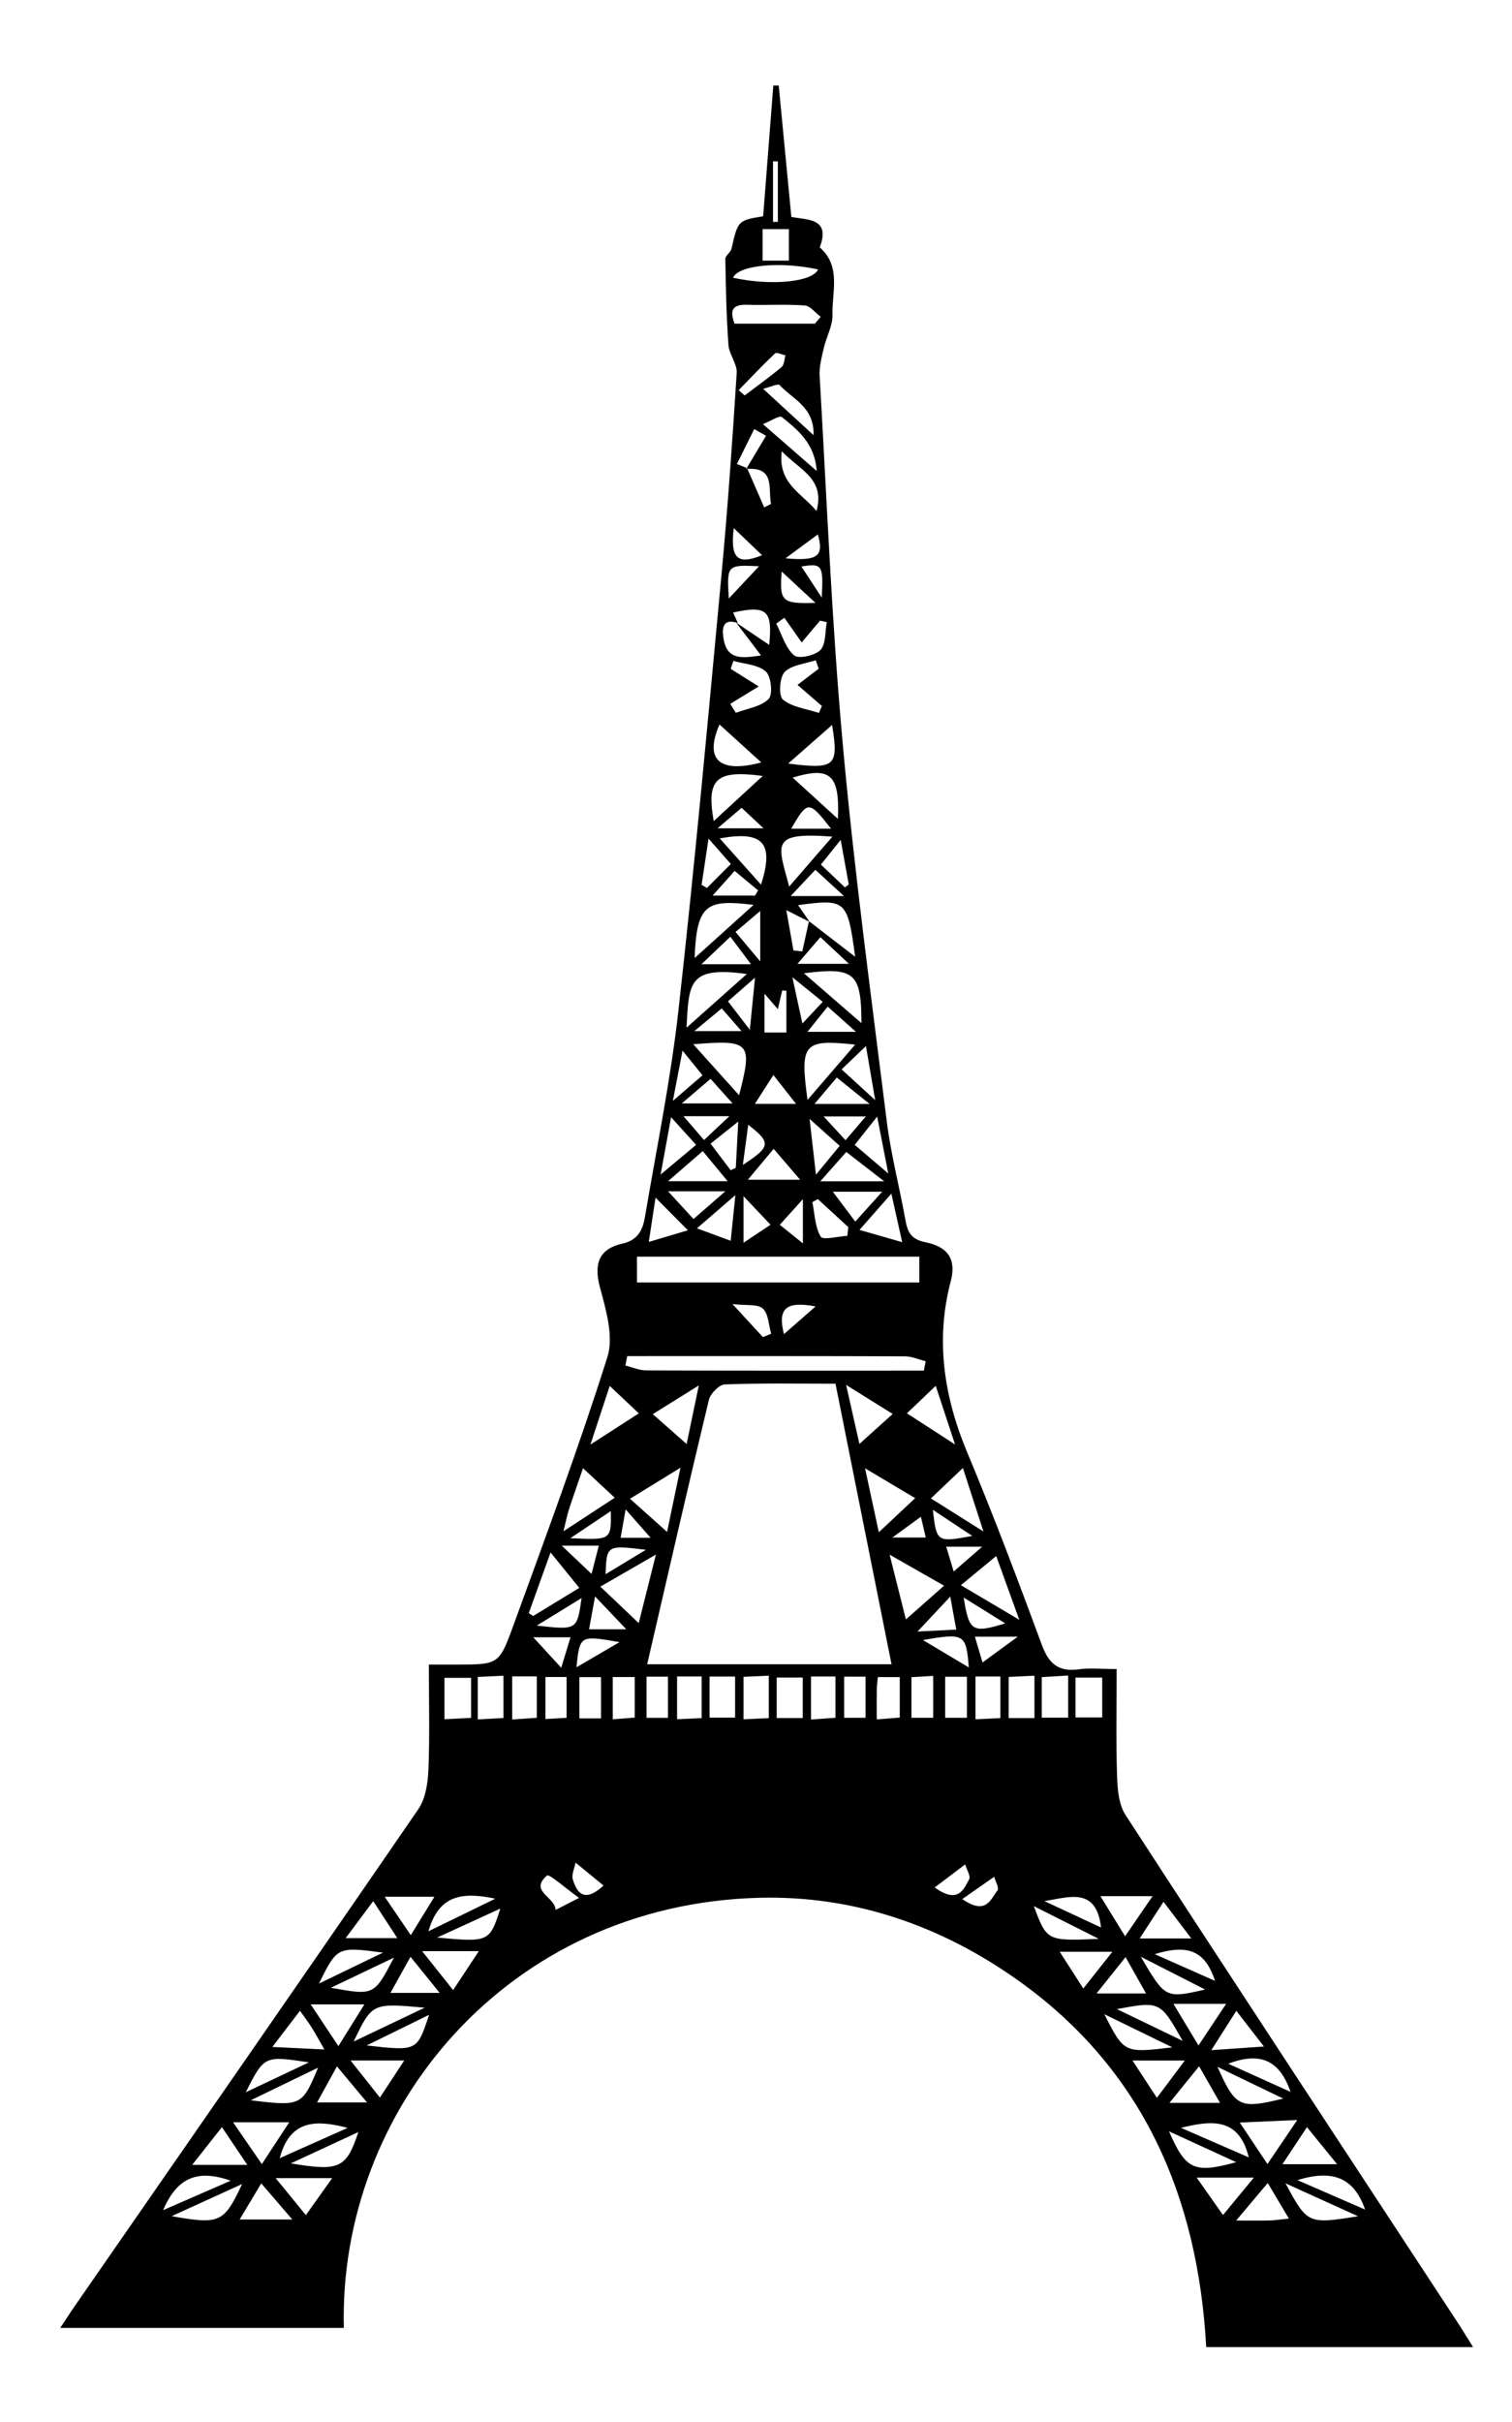 <?xml version="1.0" encoding="utf-8"?>
<!-- Generator: Adobe Illustrator 16.0.0, SVG Export Plug-In . SVG Version: 6.00 Build 0)  -->
<!DOCTYPE svg PUBLIC "-//W3C//DTD SVG 1.1//EN" "http://www.w3.org/Graphics/SVG/1.1/DTD/svg11.dtd">
<svg version="1.1" id="Capa_1" xmlns="http://www.w3.org/2000/svg" xmlns:xlink="http://www.w3.org/1999/xlink" x="0px" y="0px"
	 width="1276.826px" height="2043.923px" viewBox="1371.928 -22.04 1276.826 2043.923"
	 enable-background="new 1371.928 -22.04 1276.826 2043.923" xml:space="preserve">
<g>
</g>
<g>
	<path fill-rule="evenodd" clip-rule="evenodd" d="M1734.098,1382.722c11.211,0,17.259,0.019,23.303,0
		c34.898-0.129,35.92,0.244,47.542-31.62c27.581-75.634,55.604-151.178,79.9-227.882c5.501-17.378-1.196-39.913-6.307-58.996
		c-5.366-20.055-0.572-32.393,18.951-36.753c13.296-2.969,17.243-11.735,19.064-22.469c9.829-58,21.726-115.787,28.273-174.172
		c13.66-121.794,24.782-243.874,36.205-365.905c5.364-57.305,9.368-114.752,13.021-172.192c0.491-7.717-6.409-15.674-6.986-23.729
		c-1.729-24.138-2.213-48.374-2.62-72.585c-0.044-2.776,4.457-5.392,5.168-8.467c5.516-23.928,5.387-23.96,26.773-27.501
		c2.846-36.62,5.706-73.466,8.572-110.313c1.526-0.005,3.053-0.008,4.579-0.012c3.501,36.456,7.001,72.91,10.646,110.884
		c13.208,2.608,33.496,0.756,23.999,25.677c18.316,16.122,10.228,37.646,10.733,57c0.241,9.254-5.174,18.562-7.335,28.008
		c-1.767,7.713-3.944,15.749-3.492,23.499c6.02,103.422,10.147,207.028,19.463,310.164c9.611,106.45,23.943,212.488,37.173,318.59
		c3.504,28.114,10.813,55.745,15.812,83.697c1.822,10.181,4.818,16.197,16.771,18.612c16.547,3.343,27.016,11.993,21.434,33.189
		c-13.019,49.455-5.71,97.233,14.002,144.307c22.464,53.661,42.946,108.177,63.147,162.741c5.868,15.85,14.301,22.544,31.091,20.21
		c9.241-1.282,18.807-0.23,31.927-0.23c0,30.958-0.632,60.346,0.317,89.688c0.365,11.294,1.291,24.45,7.115,33.412
		c93.049,143.152,186.939,285.764,280.617,428.516c3.954,6.021,7.672,12.199,12.939,20.596c-76.592,0-150.039,0-225.359,0
		c-6.963-126.502-53.216-234.36-158.855-309.447c-64.775-46.041-138.258-71.87-218.921-69.72
		c-212.563,5.667-355.135,178.724-350.471,362.977c-78.987,0-157.962,0-239.478,0c4.136-6.245,7.926-12.203,11.943-18.001
		c96.907-139.782,194.017-279.424,290.333-419.609c6.138-8.927,8.155-21.982,8.613-33.266
		C1734.886,1442.876,1734.098,1414.052,1734.098,1382.722z M2002.81,373.006c4.821,11.052,9.645,22.108,14.471,33.159
		c1.913-0.989,3.827-1.976,5.743-2.961c-2.663-12.688,3.925-31.505-20.947-29.471c5.581-9.339,11.166-18.678,16.752-28.016
		c-3.329-1.889-6.658-3.775-9.987-5.66c-4.878,9.836-9.752,19.671-14.63,29.507C1997.076,370.71,1999.943,371.849,2002.81,373.006z
		 M1995.01,503.757c-14.301-4.844-13.13,6.808-12.031,13.441c3.103,18.716,17.054,15.912,31.618,13.906
		c-7.588-9.999-14.31-18.857-21.033-27.72c9.336,6.288,18.676,12.569,27.925,18.794c2.951-29.08-1.868-33.617-30.478-27.307
		C1992.403,497.959,1993.704,500.861,1995.01,503.757z M2055.064,755.331c12.772,9.843,25.546,19.686,39,30.052
		c-6.394-47.831-7.779-49.084-48.205-43.561c3.444,4.962,6.647,9.572,9.846,14.194c-6.274-3.174-12.549-6.348-19.771-10.009
		c2.201,12.413,4.125,23.225,6.042,34.036c2.488,0.288,4.975,0.57,7.457,0.853C2051.311,772.374,2053.185,763.853,2055.064,755.331z
		 M1918.433,1382.42c68.281,0,136.548,0,206.35,0c-15.835-79.212-31.42-157.173-47.325-236.744c-31.329,0-62.428-0.577-93.462,0.609
		c-4.785,0.183-12.168,7.74-13.452,13.072C1952.823,1232.948,1935.954,1306.748,1918.433,1382.42z M2148.271,1038.461
		c-81.046,0-159.921,0-238.431,0c0,8.101,0,14.642,0,21.77c79.934,0,158.856,0,238.431,0
		C2148.271,1052.49,2148.271,1045.923,2148.271,1038.461z M1901.577,1122.389c-0.507,2.652-1.012,5.3-1.518,7.949
		c5.831,1.439,11.654,4.096,17.488,4.122c70.26,0.289,140.523,0.186,210.787,0.186c7.926,0,15.852,0,23.777,0
		c0.506-2.646,1.008-5.296,1.516-7.938c-5.828-1.442-11.651-4.098-17.486-4.122c-70.262-0.29-140.522-0.193-210.787-0.197
		C1917.428,1122.389,1909.503,1122.389,1901.577,1122.389z M2060.048,251.097c1.649-1.92,3.3-3.839,4.953-5.758
		c-4.506-3.351-8.817-9.235-13.547-9.585c-16.174-1.205-32.504-0.1-48.76-0.58c-12.963-0.382-14.495,5.256-10.469,15.923
		C2015.499,251.097,2037.776,251.097,2060.048,251.097z M2136.927,1344.613c11.572-10.228,21.429-18.935,32.22-28.471
		c-14.941-8.516-28.481-16.226-45.955-26.182C2128.606,1311.5,2132.803,1328.204,2136.927,1344.613z M1878.902,1316.918
		c11.403,10.837,20.917,19.878,32.391,30.788c4.976-19.778,9.214-36.636,14.546-57.835
		C1908.279,1299.989,1895.005,1307.64,1878.902,1316.918z M2002.62,799.921c-49.387-6.738-48.87,7.079-50.98,45.34
		C1968.69,830.099,1984.604,815.948,2002.62,799.921z M2053.846,906.174c14.806-17.178,27.12-31.465,40.222-46.662
		C2050.517,854.888,2047.315,858.376,2053.846,906.174z M2232.677,1344.914c-7.865-21.725-13.875-38.314-19.483-53.807
		c-10.005,8.247-19.212,15.839-29.844,24.608C2199.555,1325.306,2213.729,1333.699,2232.677,1344.914z M1818.449,1339.303
		c1.221,0.819,2.438,1.633,3.661,2.45c13.925-8.48,27.848-16.964,39-23.757c-8.317-10.262-15.682-19.344-24.249-29.914
		C1830.099,1306.89,1824.273,1323.099,1818.449,1339.303z M1958.521,786.456c18.066-16.287,33.359-30.067,49.772-44.864
		C1968.985,736.839,1960.175,740.376,1958.521,786.456z M1957.353,859.218c13.996,15.549,26.034,28.924,38.699,43.001
		C2007.606,857.647,2005.581,855.306,1957.353,859.218z M2114.054,1271.05c11.711-10.981,20.649-19.372,30.684-28.79
		c-14.162-8.44-26.263-15.646-42.309-25.202C2106.786,1237.286,2110.013,1252.262,2114.054,1271.05z M2050.804,799.311
		c16.549,14.333,32.09,27.791,48.576,42.067C2099.326,798.843,2093.589,793.863,2050.804,799.311z M2074.856,684.009
		c-53.044-4.06-46.064,6.062-36.481,42.105C2050.634,711.967,2061.825,699.048,2074.856,684.009z M1903.94,1242.785
		c11.293,10.083,20.454,18.256,31.315,27.957c4.008-19.262,7.188-34.52,11.277-54.148
		C1930.132,1226.677,1918.157,1234.044,1903.94,1242.785z M2202.404,1270.403c-6.37-19.705-11.405-35.261-17.335-53.607
		c-10.027,9.529-17.847,16.967-27.013,25.686C2173.189,1252.009,2185.937,1260.036,2202.404,1270.403z M2063.298,542.281
		c-0.837-2.382-1.674-4.761-2.508-7.14c-9.017,3.078-20.364,3.894-26.281,9.985c-4.373,4.501-5.191,20.245-1.404,23.287
		c7.968,6.41,20.004,7.77,30.367,11.203c0.837-1.955,1.674-3.912,2.51-5.865c-6.624-5.723-13.249-11.446-20.598-17.792
		C2051.957,550.943,2057.626,546.612,2063.298,542.281z M1847.756,1270.21c15.774-10.312,28.77-18.808,43.29-28.292
		c-9.713-9.041-17.247-16.055-26.787-24.931c-4.723,13.797-8.49,24.384-11.943,35.069
		C1850.738,1256.944,1849.783,1262.022,1847.756,1270.21z M1988.606,571.963c1.566,2.516,3.133,5.028,4.697,7.539
		c9.5-3.607,21.112-5.094,27.678-11.648c3.728-3.715,2.209-19.091-2.357-23.195c-6.546-5.878-18.036-6.252-27.411-8.973
		c-0.737,2.241-1.476,4.479-2.212,6.719c6.531,4.11,13.06,8.215,23.624,14.863C2004,562.546,1996.302,567.253,1988.606,571.963z
		 M2014.597,724.543c11.202-35.391,1.859-45.688-34.88-39.059C1991.46,698.634,2002.732,711.264,2014.597,724.543z
		 M2016.034,632.789c-39.486-5.293-47.683,2.404-41.415,38.105C1988.434,658.182,2001.765,645.923,2016.034,632.789z
		 M2273.972,1391.933c-8.858,0.549-15.284,0.946-22.313,1.379c0,12.104,0,22.615,0,34.193c7.8,0,14.687,0,22.313,0
		C2273.972,1415.678,2273.972,1405.185,2273.972,1391.933z M2062.727,205.337c-32.171-7.029-67.266-3.605-71.767,7.002
		C2023.002,219.407,2058.213,215.971,2062.727,205.337z M2245.492,1392.097c-8.558,0.403-15.45,0.73-21.806,1.032
		c0,13.157,0,23.696,0,34.723c7.798,0,14.281,0,21.806,0C2245.492,1416.324,2245.492,1405.761,2245.492,1392.097z
		 M2195.678,1392.776c0,12.954,0,23.874,0,36.103c8.057-0.38,14.456-0.68,21.01-0.988c0-12.517,0-23.52,0-35.114
		C2209.337,1392.776,2203.424,1392.776,2195.678,1392.776z M2021.139,1427.908c0-12.438,0-23.445,0-35.812
		c-7.979,0.358-14.411,0.653-21.321,0.968c0,12.523,0,23.578,0,35.821C2007.738,1428.522,2014.229,1428.224,2021.139,1427.908z
		 M1971.145,1392.809c0,12.644,0,23.147,0,34.677c7.91,0,14.798,0,21.541,0c0-12.434,0-23.456,0-34.677
		C1985.111,1392.809,1979.158,1392.809,1971.145,1392.809z M1775.398,1428.98c8.404-0.454,14.888-0.801,21.69-1.167
		c0-12.414,0-23.354,0-35.691c-8.073,0.386-14.48,0.688-21.69,1.026C1775.398,1405.146,1775.398,1415.674,1775.398,1428.98z
		 M1769.753,1393.898c-9.006,0-15.924,0-22.501,0c0,12.357,0,22.928,0,34.942c8.326-0.425,15.284-0.78,22.501-1.148
		C1769.753,1415.323,1769.753,1405.289,1769.753,1393.898z M1634.318,1669.494c8.315,12.526,15.345,23.113,23.38,35.213
		c7.821-12.57,14.046-22.561,21.92-35.213C1663.398,1669.494,1650.927,1669.494,1634.318,1669.494z M2302.7,1393.68
		c-8.555,0-15.465,0-22.539,0c0,12.106,0,22.692,0,33.646c7.991,0,14.924,0,22.539,0C2302.7,1415.804,2302.7,1405.78,2302.7,1393.68
		z M2049.813,1427.826c0-12.55,0-23.021,0-34.188c-8.054,0-14.915,0-22.009,0c0,12.092,0,22.646,0,34.188
		C2035.233,1427.826,2041.708,1427.826,2049.813,1427.826z M1804.449,1392.676c0,13.174,0,24.2,0,36.375
		c7.955-0.545,14.378-0.981,20.784-1.421c0-12.581,0-23.501,0-34.954C1817.604,1392.676,1811.688,1392.676,1804.449,1392.676z
		 M2048.912,520.131c-5.749-8.19-10.184-14.514-14.618-20.836c-2.275,1.649-4.555,3.299-6.828,4.944
		c4.741,9.195,7.713,20.418,14.96,26.743c3.729,3.257,17.701,0.308,22.257-4.438c4.797-4.995,3.887-15.474,5.469-23.561
		c-1.916-0.413-3.834-0.83-5.754-1.248C2060.3,506.604,2056.202,511.471,2048.912,520.131z M2467.405,1767.046
		c-17.501,0.781-31.307,1.397-48.533,2.167c8.98,13.466,15.608,23.396,23.364,35.018
		C2451.36,1790.752,2458.302,1780.498,2467.405,1767.046z M2056.825,1392.769c0,13.2,0,24.183,0,36.32
		c8.002-0.583,14.404-1.051,20.619-1.5c0-12.624,0-23.501,0-34.82C2069.773,1392.769,2063.874,1392.769,2056.825,1392.769z
		 M1776.303,1624.538c-16.962,0-30.538,0-47.906,0c9.885,12.42,17.484,21.962,26.172,32.875
		C1762.312,1645.704,1768.495,1636.349,1776.303,1624.538z M2086.434,1146.679c4.354,19.267,7.497,33.178,11.256,49.828
		c10.472-9.439,18.63-16.794,28.067-25.302C2112.507,1162.938,2101.781,1156.251,2086.434,1146.679z M1943.682,1392.738
		c0,11.934,0,23.303,0,36.088c7.895-0.357,14.258-0.642,20.78-0.936c0-12.556,0-23.571,0-35.152
		C1957.199,1392.738,1951.302,1392.738,1943.682,1392.738z M1923.168,1171.377c10.616,9.358,18.795,16.569,28.594,25.212
		c3.692-17.761,6.627-31.852,10.288-49.444C1947.849,1155.994,1936.759,1162.907,1923.168,1171.377z M1593.055,1804.249
		c8.147-12.426,14.893-22.718,23.123-35.279c-17.574,0-31.181,0-47.431,0C1577.19,1781.223,1584.003,1791.115,1593.055,1804.249z
		 M2404.703,1847.239c8.929-10.818,16.208-19.642,26.048-31.563c-18.303,0-31.799,0-48.253,0
		C2390.071,1826.437,2396.445,1835.504,2404.703,1847.239z M2362.863,1669.062c7.371,12.229,13.676,22.689,21.15,35.091
		c8.275-12.465,15.071-22.686,23.303-35.091C2391.581,1669.062,2379.17,1669.062,2362.863,1669.062z M1979.521,589.363
		c-12.931,29.693-0.151,41.479,35.271,32.018C2002.929,610.611,1991.86,600.565,1979.521,589.363z M1652.423,1816.101
		c-15.886,0-29.6,0-47.713,0c9.781,11.965,17.133,20.955,25.517,31.208C1637.759,1836.719,1644.305,1827.515,1652.423,1816.101z
		 M1580.771,1804.916c-7.985-11.855-14.106-20.948-21.449-31.849c-8.76,11.124-15.848,20.12-25.081,31.849
		C1551.541,1804.916,1564.507,1804.916,1580.771,1804.916z M2369.173,1773.631c18.82,8.204,37.645,16.406,57.299,24.97
		C2417.93,1763.628,2393.485,1767.872,2369.173,1773.631z M1681.596,1704.127c42.585,4.835,42.585,4.835,52.658-25.842
		C1715.841,1687.321,1698.718,1695.722,1681.596,1704.127z M2311.295,1625.058c-16.968,0-29.188,0-44.463,0
		c7.026,10.957,12.862,20.057,19.897,31.025C2295.22,1645.359,2301.972,1636.833,2311.295,1625.058z M2079.503,669.032
		c1.681-37.682-6.582-44.402-38.215-34.852C2053.384,645.211,2065.282,656.064,2079.503,669.032z M1870.514,1197.045
		c16.033-10.33,27.64-17.807,40.876-26.331c-8.827-8.32-15.807-14.9-24.566-23.158
		C1881.296,1164.329,1876.785,1178.021,1870.514,1197.045z M2454.86,1804.375c16.513,0,29.527,0,46.192,0
		c-9.593-11.802-16.894-20.785-25.447-31.315C2468.275,1784.128,2462.125,1793.413,2454.86,1804.375z M2037.509,622.337
		c39.936,5.052,42.686,2.423,37.092-32.589C2062.622,600.271,2051.288,610.229,2037.509,622.337z M1665.534,1773.683
		c-24.842-6.36-48.442-8.319-57.369,25.55C1628.384,1790.226,1646.96,1781.954,1665.534,1773.683z M1516.876,1848.207
		c40.686,7.194,44.119,5.629,59.506-27.126C1556.061,1830.345,1537.729,1838.697,1516.876,1848.207z M2178.431,1196.956
		c-6.242-18.936-10.862-32.949-16.313-49.479c-9.333,8.895-15.963,15.21-24.338,23.185
		C2151.044,1179.239,2162.568,1186.693,2178.431,1196.956z M2345.232,1578.132c-16.102,0-28.478,0-44.063,0
		c7.59,12.32,13.639,22.144,20.853,33.85C2330.112,1600.184,2337.099,1590,2345.232,1578.132z M1625.234,1674.874
		c-7.598,9.945-14.353,18.794-23.322,30.533c15.954,0.772,28.538,1.382,43.929,2.122c-4.784-8.327-7.553-13.534-10.688-18.504
		C1632.397,1684.66,1629.237,1680.545,1625.234,1674.874z M2359.099,1776.596c14.158,32.547,21.366,35.763,56.73,26.052
		C2396.649,1793.842,2378.817,1785.648,2359.099,1776.596z M1617.53,1803.644c41.081,6.915,46.867,4.161,57.019-26.428
		C1655.658,1785.971,1637.745,1794.273,1617.53,1803.644z M2518.729,1848.269c-21.665-9.822-39.957-18.122-61.249-27.779
		C2475.962,1854.811,2476.513,1855.062,2518.729,1848.269z M2032.101,358.745c-3.462,27.296,16.688,35.132,29.338,50.477
		C2068.909,381.749,2047.176,374.752,2032.101,358.745z M1832.512,1428.676c6.918-0.4,12.499-0.719,17.871-1.03
		c0-12.647,0-23.652,0-34.453c-6.645,0-11.751,0-17.871,0C1832.512,1404.652,1832.512,1415.146,1832.512,1428.676z
		 M2133.789,1026.24c-3.727-16.697-6.06-27.169-9.131-40.948c-9.867,11.207-16.884,19.188-26.919,30.593
		C2110.22,1019.469,2119.569,1022.156,2133.789,1026.24z M2159.983,1427.633c0-11.886,0-22.943,0-35.382
		c-6.834,0.413-12.409,0.749-18.359,1.114c0,12.101,0,22.637,0,34.268C2148.039,1427.633,2153.628,1427.633,2159.983,1427.633z
		 M1889.377,1428.896c7.192-0.563,12.784-0.999,18.543-1.451c0-12.13,0-22.645,0-34.208c-6.499,0-12.067,0-18.543,0
		C1889.377,1404.79,1889.377,1415.315,1889.377,1428.896z M1707.454,1613.567c-7.641-11.729-13.502-20.727-20.354-31.234
		c-8.275,11.099-14.838,19.897-23.289,31.234C1679.538,1613.567,1691.728,1613.567,1707.454,1613.567z M1696.797,1578.67
		c7.492,11.016,14.586,21.442,22.029,32.392c7.131-11.577,12.972-21.066,19.949-32.392
		C1724.208,1578.67,1711.683,1578.67,1696.797,1578.67z M2084.767,1392.931c0,12.844,0,23.375,0,34.702c6.557,0,12.139,0,18.096,0
		c0-12.186,0-23.218,0-34.702C2096.415,1392.931,2091.294,1392.931,2084.767,1392.931z M2112.301,1428.974
		c8.082-0.635,13.674-1.077,19.437-1.529c0-12.113,0-22.627,0-34.187c-6.496,0-12.066,0-18.514,0
		c-0.361,4.183-0.83,7.425-0.885,10.676C2112.214,1411.243,2112.301,1418.553,2112.301,1428.974z M2304.502,1677.779
		c16.735,32.836,16.735,32.836,57.412,27.955C2341.6,1695.844,2325.276,1687.895,2304.502,1677.779z M1917.917,1392.916
		c0,12.842,0,23.38,0,34.717c6.553,0,12.133,0,18.092,0c0-12.189,0-23.213,0-34.717
		C1929.551,1392.916,1924.426,1392.916,1917.917,1392.916z M2170.088,1393.006c0,12.428,0,22.953,0,34.607
		c6.391,0,11.975,0,18.365,0c0-11.791,0-22.813,0-34.607C2182.16,1393.006,2177.024,1393.006,2170.088,1393.006z M1879.442,1428.12
		c0-12.824,0-23.334,0-34.825c-6.492,0-12.059,0-18.241,0c0,12.126,0,23.175,0,34.825
		C1867.597,1428.12,1872.78,1428.12,1879.442,1428.12z M2400.036,1722.178c15.309,34.188,18.714,35.749,55.484,26.787
		C2437.029,1740.044,2420.472,1732.047,2400.036,1722.178z M2118.594,974.883c-13.449-10.414-22.241-17.223-31.997-24.776
		c-7.06,7.957-13.299,14.984-21.988,24.776C2083.766,974.883,2098.104,974.883,2118.594,974.883z M1957.59,1006.695
		c9.388-8.176,16.794-14.632,26.843-23.385c-18.186,0-31.574,0-48.374,0C1944.432,992.405,1950.235,998.707,1957.59,1006.695z
		 M1733.772,1607.769c18.962-9.239,36.244-17.666,56.42-27.497C1762.684,1574.49,1742.5,1576.72,1733.772,1607.769z
		 M2377.968,1613.823c-9.225-12.126-15.849-20.84-23.507-30.907c-7.345,11.299-13.239,20.365-20.094,30.907
		C2349.903,1613.823,2361.78,1613.823,2377.968,1613.823z M1667.97,1716.837c9.756,12.318,16.503,20.829,24.791,31.292
		c7.577-11.559,13.526-20.628,20.519-31.292C1697.62,1716.837,1685.148,1716.837,1667.97,1716.837z M2328.276,1716.863
		c7.244,11.068,13.194,20.161,20.592,31.469c8.454-11.289,15.11-20.17,23.582-31.469
		C2355.672,1716.863,2343.334,1716.863,2328.276,1716.863z M1640.531,1722.871c-19.215,9.305-35.979,17.422-56.871,27.541
		C1626.236,1755.569,1627.114,1755.131,1640.531,1722.871z M2467.528,1817.774c21.248,9.24,38.748,16.852,57.174,24.865
		C2515.063,1815.055,2496.827,1808.79,2467.528,1817.774z M2439.273,1705.041c-8.921-11.526-15.718-20.311-23.321-30.142
		c-7.275,11.459-13.233,20.834-21.101,33.216C2411.429,1706.969,2423.816,1706.11,2439.273,1705.041z M2061.599,375.44
		c-1.601-23.372-15.906-34.547-29.392-45.495c-2.081-1.689-9.749,3.497-15.981,5.961
		C2032.002,349.647,2044.843,360.832,2061.599,375.44z M1986.388,974.774c-7.995-9.662-14.042-16.966-21.019-25.393
		c-9.792,8.484-17.937,15.531-29.318,25.393C1954.667,974.774,1968.388,974.774,1986.388,974.774z M1509.671,1843.136
		c19.907-8.677,36.964-16.109,57.042-24.863C1538.373,1808.274,1521.354,1815.919,1509.671,1843.136z M2038.112,197.921
		c0-10.146,0-18.038,0-26.605c-7.973,0-14.984,0-22.183,0c0,9.529,0,17.911,0,26.605
		C2023.791,197.921,2030.328,197.921,2038.112,197.921z M2003.485,973.536c15.741,0,28.264,0,44.102,0
		c-8.799-10.259-15.203-17.729-22.348-26.066C2017.966,956.185,2011.62,963.789,2003.485,973.536z M1952.832,1016.192
		c-11.472-11.555-18.816-18.954-27.326-27.524c-1.8,11.808-3.419,22.427-5.694,37.38
		C1932.662,1022.21,1941.349,1019.618,1952.832,1016.192z M1670.594,1700.822c19.797-9.429,37.433-17.837,59.956-28.563
		C1686.171,1668.281,1686.171,1668.281,1670.594,1700.822z M1681.885,1752.234c-9.346-11.203-16.638-19.937-25.412-30.445
		c-6.31,11.438-11.033,19.999-16.794,30.445C1653.897,1752.234,1665.685,1752.234,1681.885,1752.234z M2402.17,1752.586
		c-6.671-11.684-11.519-20.174-17.633-30.876c-8.942,11.017-16.138,19.891-25.051,30.876
		C2375.276,1752.586,2387.147,1752.586,2402.17,1752.586z M1618.779,1851.015c-10.3-11.965-17.568-20.404-26.241-30.484
		c-6.356,10.639-11.664,19.513-18.227,30.484C1589.639,1851.015,1601.968,1851.015,1618.779,1851.015z M2460.351,1850.246
		c-6.332-10.639-11.479-19.288-17.866-30.017c-9.278,11.013-16.708,19.832-26.686,31.672c12.349,0,20.255,0.149,28.147-0.059
		C2448.407,1851.721,2452.854,1851.003,2460.351,1850.246z M1651.34,1655.445c36.498,6.592,36.498,6.592,53.245-25.432
		C1685.193,1639.276,1668.269,1647.359,1651.34,1655.445z M2087.452,1020.905c0.283-2.463,0.564-4.919,0.848-7.374
		c-8.578-7.874-17.154-15.748-25.73-23.623c-1.541,0.832-3.084,1.668-4.625,2.497c2.02,9.92,2.141,20.966,7.026,29.184
		C2066.831,1024.71,2079.638,1021.324,2087.452,1020.905z M2253.892,1582.303c15.604,7.271,31.209,14.546,47.817,22.285
		C2297.759,1569.657,2273.995,1579.35,2253.892,1582.303z M2315.104,1673.451c19.141,9.235,35.595,17.182,55.557,26.815
		C2351.594,1666.717,2351.594,1666.717,2315.104,1673.451z M2335.326,1629.288c20.63,35.166,20.846,35.262,54.299,27.66
		C2372.606,1648.276,2356.269,1639.96,2335.326,1629.288z M1695.361,1625.788c-38.619-5.061-38.619-5.061-54.104,26.124
		C1658.756,1643.46,1674.363,1635.926,1695.361,1625.788z M2299.814,1614.195c-20.433-10.293-37.088-18.687-54.841-27.625
		C2255.996,1616.026,2255.996,1616.026,2299.814,1614.195z M1701.66,1659.759c15.154,0,27.211,0,41.546,0
		c-8.848-10.945-15.932-19.71-24.604-30.432C1712.888,1639.59,1708.114,1648.167,1701.66,1659.759z M1741.083,1613.086
		c43.708,4.038,44.348,3.725,53.344-24.445C1777.408,1596.443,1761.987,1603.505,1741.083,1613.086z M2347.06,1627.089
		c19.289,8.542,33.829,14.986,50.911,22.556C2389.254,1622.531,2373.154,1619.094,2347.06,1627.089z M1579.445,1743.64
		c17.786-8.416,34.001-16.085,53.337-25.232C1595.141,1712.699,1595.141,1712.699,1579.445,1743.64z M1960.463,1014.563
		c11.793,4.347,19.498,7.181,28.497,10.5c1.483-14.463,2.519-24.557,3.956-38.527
		C1981.693,996.23,1973.304,1003.472,1960.463,1014.563z M2339.708,1660.235c-6.264-11.111-11.305-20.052-17.284-30.656
		c-8.728,10.919-15.973,19.994-24.499,30.656C2313.146,1660.235,2324.985,1660.235,2339.708,1660.235z M2409.087,1719.536
		c19.229,8.682,35.037,15.827,52.665,23.787C2452.424,1716.368,2436.133,1709.361,2409.087,1719.536z M2016.359,306.076
		c16.122,14.815,28.172,25.888,42.603,39.145c0.677-24.181-18.098-30.457-28.612-42.293
		C2029.023,301.431,2022.432,304.602,2016.359,306.076z M1938.63,920.789c-3.182,17.402-5.639,30.849-8.844,48.396
		c11.809-9.875,20.387-17.048,29.98-25.069C1952.682,936.297,1946.972,929.99,1938.63,920.789z M2036.008,849.287
		c0-12.116,0-23.671,0-35.226c-1.172-0.097-2.342-0.193-3.512-0.286c-1.062,4.512-2.123,9.021-3.722,15.833
		c-4.162-4.826-6.702-7.77-11.255-13.053c0,12.318,0,22.237,0,32.731C2023.305,849.287,2029.28,849.287,2036.008,849.287z
		 M2075.224,983.649c6.327,8.419,12.262,16.313,18.945,25.207c7.731-8.573,14.078-15.606,22.733-25.207
		C2099.293,983.649,2086.382,983.649,2075.224,983.649z M1971.976,943.102c6.699,8.861,11.838,15.654,16.975,22.458
		c1.441-0.703,2.881-1.401,4.321-2.098c0.639-11.996,1.272-23.989,2.068-38.986C1985.614,932.229,1978.379,937.998,1971.976,943.102
		z M2093.685,944.111c9.174,7.813,16.52,14.068,28.362,24.162c-3.663-18.764-6.167-31.588-9.381-48.022
		C2104.92,929.988,2100.07,936.088,2093.685,944.111z M2084.642,734.162c-9.459-8.677-16.391-15.034-24.188-22.185
		c-6.845,7.28-12.401,13.19-20.855,22.185C2056.58,734.162,2068.626,734.162,2084.642,734.162z M1992.313,712.921
		c-6.634,7.411-12.906,14.416-18.638,20.822c11.744,0,23.793,0,35.847,0c0.857-1.456,1.713-2.915,2.569-4.375
		C2005.689,724.043,1999.284,718.715,1992.313,712.921z M2059.737,909.606c15.699,0,28.963,0,46.543,0
		c-11.222-9.035-19.206-15.458-27.734-22.322C2072.052,894.998,2066.651,901.401,2059.737,909.606z M2045.36,791.359
		c16.238,0,28.387,0,43.475,0c-9.337-8.718-16.292-15.217-24.107-22.516C2058.102,776.542,2052.683,782.846,2045.36,791.359z
		 M1895.079,1363.767c-33.484-5.842-33.484-5.842-36.378,21.246C1871.767,1377.386,1883.425,1370.575,1895.079,1363.767z
		 M2190.061,1385.119c-2.292-28.329-3.71-29.198-38.718-23.109C2165.084,1370.211,2176.2,1376.841,2190.061,1385.119z
		 M2006.118,791.695c-6.126-8.175-11.436-15.255-17.428-23.244c-7.99,7.605-15.018,14.287-24.426,23.244
		C1979.465,791.695,1991.241,791.695,2006.118,791.695z M2060.97,969.259c8.367-10.146,13.813-16.742,20.049-24.301
		c-8.134-7.283-15.436-13.813-25.419-22.749C2057.51,938.934,2058.977,951.776,2060.97,969.259z M1881.594,1569.205
		c-8.028-6.585-15.823-12.979-23.616-19.376c-0.888,4.769-3.578,10.084-2.324,14.204
		C1859.212,1575.769,1865.489,1583.915,1881.594,1569.205z M1860.956,1579.616c-11.658-8.309-25.301-20.46-27.07-18.92
		c-15.379,13.337,6.702,17.755,7.221,29.054C1846.603,1586.948,1850.638,1584.883,1860.956,1579.616z M2103.183,860.763
		c-8.269,7.9-13.911,13.29-20.561,19.642c9.194,8.413,16.782,15.354,28.379,25.963
		C2108.011,888.933,2105.92,876.723,2103.183,860.763z M1940.121,907.014c11.961-10.323,19.322-16.67,25.051-21.614
		c-5.767-7.113-10.474-12.914-16.884-20.811C1945.611,878.484,1943.502,889.457,1940.121,907.014z M1947.628,909.156
		c15.737,0,28.219,0,42.934,0c-7.098-7.933-12.32-13.761-18.582-20.753C1964.027,895.178,1957.08,901.1,1947.628,909.156z
		 M1999.824,1026.717c8.871-5.915,14.772-9.847,22.787-15.184c-8.083-8.545-14.046-14.851-22.787-24.091
		C1999.824,1002.745,1999.824,1012.504,1999.824,1026.717z M1964.403,724.707c1.494,0.881,2.988,1.76,4.481,2.641
		c6.404-6.416,12.802-12.834,20.196-20.25c-6.515-7.418-11.612-13.222-18.83-21.436
		C1967.956,700.984,1966.179,712.844,1964.403,724.707z M2016.221,1106.401c2.313-0.972,4.624-1.942,6.938-2.915
		c-2.16-7.301-2.269-16.854-7.086-21.234c-4.389-3.995-13.882-2.383-25.587-3.772
		C2001.982,1090.953,2009.101,1098.676,2016.221,1106.401z M2201.644,1380.929c9.715-7.107,18.275-13.366,29.744-21.754
		c-15.065,0-24.844,0-36.207,0C2197.796,1367.98,2200.015,1375.452,2201.644,1380.929z M1995.703,307.225
		c1.688,1.482,3.378,2.966,5.066,4.446c10.46-7.915,21.155-15.553,31.197-23.966c2.26-1.896,2.245-6.51,3.277-9.867
		c-3.021-0.628-7.538-2.842-8.825-1.63C2015.841,286.187,2005.863,296.802,1995.703,307.225z M1853.698,1359.682
		c-12.717,0-22.21,0-31.421,0c7.656,8.343,14.657,15.979,23.593,25.72C1848.808,1375.745,1851.036,1368.421,1853.698,1359.682z
		 M2161.231,1570.815c19.663,14.077,24.329,1.886,29.044-6.791c1.524-2.809-2.053-8.385-3.297-12.694
		C2179.12,1557.273,2171.267,1563.216,2161.231,1570.815z M2005.144,847.021c1.591-16.031,2.786-28.08,4.368-43.988
		c-9.458,8.266-16.142,14.106-22.854,19.971C1992.698,830.849,1997.622,837.245,2005.144,847.021z M2070.857,827.434
		c-5.884,7.35-10.651,13.303-17.048,21.293c14.769,0,26.275,0,40.945,0C2086.068,840.986,2079.703,835.315,2070.857,827.434z
		 M2073.706,677.31c-18.678-23.956-19.845-23.944-33.634,0C2051.008,677.31,2061.444,677.31,2073.706,677.31z M1869.359,1352.962
		c11.299,0,19.921,0,31.468,0c-9.548-10.035-16.928-17.795-26.392-27.746C1872.337,1336.682,1871.05,1343.725,1869.359,1352.962z
		 M2184.526,1580.614c20.52,14.165,23.975-0.32,29.817-7.375c1.484-1.796-1.78-7.524-2.859-11.442
		C2203.396,1567.442,2195.308,1573.084,2184.526,1580.614z M1846.316,1282.368c9.551,9.054,16.586,15.723,25.144,23.835
		c2.105-8.189,3.927-15.269,6.133-23.835C1866.454,1282.368,1858.417,1282.368,1846.316,1282.368z M2009.401,909.544
		c12.508,0,22.181,0,34.759,0c-7.278-9.269-12.764-16.265-19.135-24.376C2019.315,894.078,2015.038,900.75,2009.401,909.544z
		 M2013.913,746.77c-8.382,7.112-14.246,12.074-20.84,17.669c6.783,8.097,12.436,14.842,20.84,24.871
		C2013.913,773.016,2013.913,761.74,2013.913,746.77z M2065.138,707.566c7.938,7.54,14.12,13.418,20.301,19.291
		c1.075-0.839,2.149-1.678,3.219-2.515c-2.051-11.335-4.103-22.672-6.809-37.6C2075.224,694.996,2070.851,700.446,2065.138,707.566z
		 M2159.701,1252.106c3.097,27.383,3.369,27.565,33.272,22.043C2181.218,1266.36,2170.983,1259.578,2159.701,1252.106z
		 M1958.276,848.095c15.01,0,26.549,0,39.833,0c-6.485-7.422-11.285-12.917-16.726-19.145
		C1973.717,835.3,1966.798,841.032,1958.276,848.095z M1825.224,1349.798c34.032,3.818,34.032,3.818,37.819-23.211
		C1850.934,1334.02,1839.884,1340.797,1825.224,1349.798z M1853.586,1276.045c34.511,1.632,34.511,1.632,34.145-22.866
		C1877.436,1260.073,1867.642,1266.632,1853.586,1276.045z M2066.689,823.431c-8.238-6.677-14.8-11.992-25.63-20.77
		c3.529,16.3,5.755,26.571,8.457,39.058C2056.087,834.722,2060.547,829.974,2066.689,823.431z M2185.734,1326.158
		c4.508,28.701,7.267,30.279,35.082,21.789C2209.3,1340.797,2198.551,1334.116,2185.734,1326.158z M2174.396,1325.344
		c-10.744,11.452-17.702,18.87-27.67,29.496c13.931-0.718,22.437-1.147,32.727-1.677
		C2177.783,1343.984,2176.521,1337.046,2174.396,1325.344z M1966.444,940.045c7.619-7.153,13.754-12.915,21.449-20.135
		c-13.93,0-24.95,0-38.799,0C1955.502,927.349,1960.155,932.745,1966.444,940.045z M2035.251,449.112
		c27.854,2.615,32.474-2.157,27.316-20.152C2054.993,434.549,2045.718,441.39,2035.251,449.112z M2049.935,1027.259
		c0-14.703,0-24.566,0-37.328c-7.503,8.327-13.029,14.468-19.494,21.653C2036.51,1016.464,2041.644,1020.596,2049.935,1027.259z
		 M2085.933,940.194c6.319-7.395,10.945-12.807,17.149-20.063c-13.481,0-24.193,0-35.645,0
		C2073.816,927.053,2079.228,932.92,2085.933,940.194z M1977.857,676.983c15.038,0,25.021,0,38.823,0
		c-7.725-7.236-12.729-11.924-18.49-17.326C1991.852,665.059,1986.566,669.561,1977.857,676.983z M2024.711,165.2
		c1.362-0.016,2.726-0.032,4.088-0.048c0-17.011,0-34.03,0-51.042c-1.362,0.008-2.726,0.013-4.088,0.019
		C2024.711,131.154,2024.711,148.176,2024.711,165.2z M2060.663,1080.469c-25.301-4.78-32.175,1.876-26.734,23.382
		C2042.245,1096.577,2050.562,1089.306,2060.663,1080.469z M2065.847,482.275c1.535-27.87,0.271-28.99-17.172-26.246
		C2052.255,461.507,2058.222,470.626,2065.847,482.275z M2177.277,1304.18c8.296-7.233,15.56-13.566,24.046-20.965
		c-10.811,0-19.516,0-30.34,0C2173.613,1291.973,2175.591,1298.566,2177.277,1304.18z M1987.375,483.034
		c9.324-9.936,17.191-18.319,25.537-27.21C1985.859,454.517,1985.631,454.739,1987.375,483.034z M1991.559,423.658
		c-3.151,25.796,3.313,31.252,23.9,22.854C2008.097,439.474,2000.815,432.509,1991.559,423.658z M2149.59,1257.955
		c-8.01,5.843-15.718,11.459-24.051,17.539c10.432,0,18.638,0,28.163,0C2151.761,1267.227,2150.265,1260.836,2149.59,1257.955z
		 M1896.027,1275.738c9.956,0,17.963,0,25.327,0c-6.684-7.591-12.947-14.723-21.103-23.988
		C1898.548,1261.42,1897.347,1268.255,1896.027,1275.738z M2060.55,486.738c-10.766-9.973-19.269-17.854-28.524-26.431
		C2030.074,485.573,2032.11,487.623,2060.55,486.738z M1999.242,961.045c23.642-15.467,24.058-18.676,4.527-33.883
		C2002.254,938.506,2000.796,949.407,1999.242,961.045z M1917.354,1285.843c-33.06-3.982-33.06-3.982-34.059,20.603
		C1893.969,1299.989,1904.021,1293.91,1917.354,1285.843z"/>
</g>
</svg>
